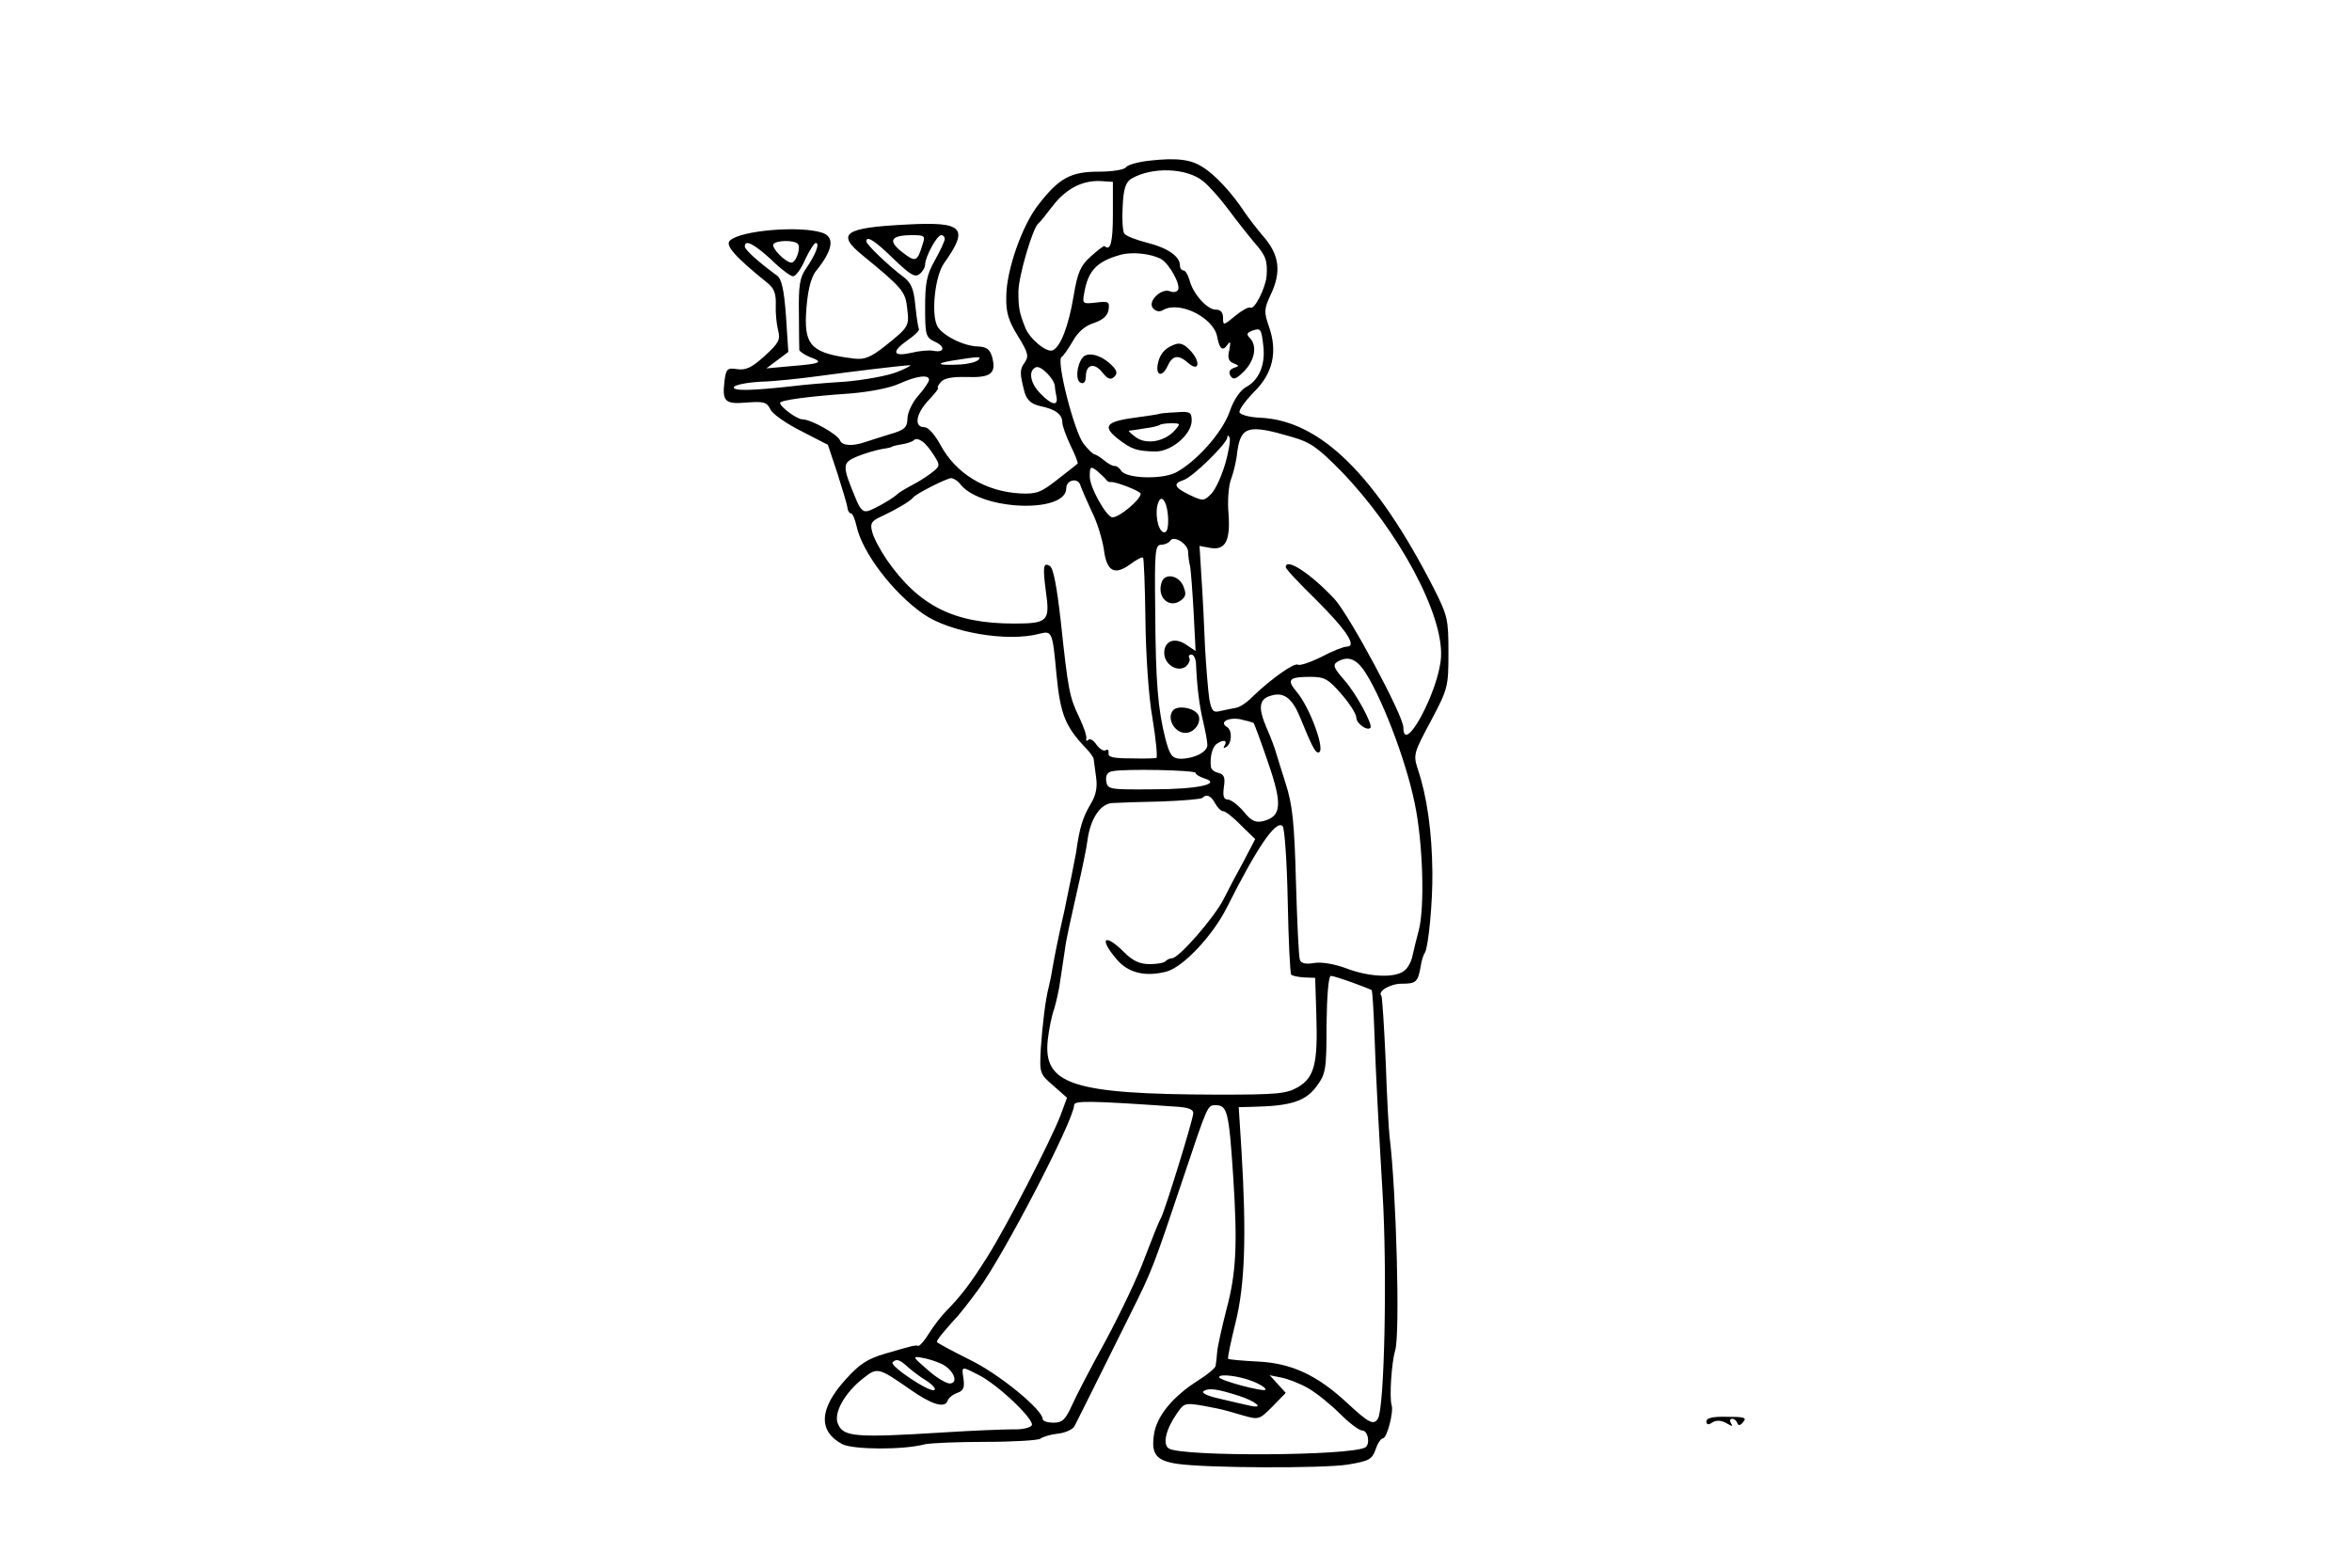 
<svg version="1.0" xmlns="http://www.w3.org/2000/svg"
 width="150px" height="100px" viewBox="0 0 320 320"
 preserveAspectRatio="xMidYMid meet">
<g transform="translate(0,300) scale(0.08,-0.08)"
fill="#000000" stroke="none">
<path d="M1932 3340 c-29 -3 -56 -11 -60 -17 -4 -6 -34 -11 -69 -11 -71 0
-101 -16 -153 -83 -42 -52 -83 -169 -83 -236 -1 -41 6 -62 30 -101 26 -42 28
-51 17 -67 -13 -18 -13 -27 0 -77 6 -19 17 -29 39 -34 39 -8 57 -21 57 -42 0
-9 10 -35 21 -59 12 -24 20 -45 18 -46 -2 -2 -25 -20 -52 -41 -42 -33 -53 -37
-95 -35 -89 5 -164 51 -203 124 -15 27 -31 45 -41 45 -27 0 -22 34 11 69 16
17 27 31 24 31 -3 0 0 7 7 15 8 10 29 14 67 13 61 -2 75 9 64 51 -6 20 -14 26
-37 27 -36 1 -90 28 -103 52 -16 31 -6 127 17 160 65 91 50 107 -96 99 -159
-8 -180 -23 -111 -79 99 -81 109 -92 113 -133 6 -47 5 -49 -55 -97 -38 -30
-53 -36 -80 -33 -106 13 -126 32 -123 110 3 57 11 95 26 114 43 53 48 86 16
97 -57 19 -210 6 -236 -20 -13 -12 14 -42 97 -109 16 -13 21 -27 20 -55 -1
-20 2 -49 6 -65 6 -24 2 -32 -34 -65 -33 -30 -48 -37 -70 -34 -26 4 -29 1 -33
-32 -6 -51 2 -58 58 -53 42 3 50 1 59 -17 5 -12 41 -37 79 -56 l68 -35 25 -75
c13 -41 25 -81 25 -87 1 -7 5 -13 9 -13 4 0 10 -15 14 -32 14 -67 93 -171 171
-225 68 -47 215 -72 296 -50 32 8 33 5 43 -103 10 -103 22 -134 78 -192 9 -10
17 -21 17 -25 1 -5 3 -25 6 -45 4 -27 0 -47 -14 -70 -20 -34 -28 -59 -37 -124
-4 -21 -17 -88 -30 -149 -14 -60 -27 -126 -30 -145 -3 -19 -8 -42 -10 -50 -8
-30 -16 -97 -20 -157 -3 -61 -3 -63 32 -93 l35 -31 -17 -46 c-25 -64 -137
-282 -187 -361 -43 -68 -65 -97 -105 -138 -12 -12 -31 -37 -43 -56 -11 -18
-23 -32 -27 -32 -10 2 -13 1 -85 -20 -45 -13 -66 -27 -101 -66 -68 -75 -70
-132 -8 -165 29 -14 155 -15 211 0 14 3 83 6 154 6 71 0 134 4 140 8 6 5 26
11 45 13 19 2 38 11 42 19 4 8 30 59 57 114 27 55 67 134 87 175 53 106 57
116 132 340 64 191 63 190 84 190 30 0 34 -16 45 -183 11 -170 8 -244 -17
-337 -12 -47 -23 -96 -24 -110 -1 -14 -3 -29 -4 -35 0 -5 -20 -22 -44 -37 -65
-41 -106 -91 -113 -137 -8 -51 5 -68 59 -76 74 -11 372 -12 435 -2 54 9 62 13
71 38 5 16 14 29 19 29 10 0 28 68 22 85 -6 20 0 109 9 139 13 39 3 407 -14
544 -2 15 -7 101 -10 192 -4 91 -9 167 -11 169 -11 11 22 31 52 31 36 0 41 4
48 43 2 15 7 31 11 36 9 16 20 129 19 206 -1 103 -14 194 -37 262 -12 37 -11
41 33 123 44 83 45 88 45 175 0 85 -2 94 -38 165 -147 287 -288 426 -440 434
-28 1 -52 7 -55 14 -2 6 15 29 36 51 49 47 62 103 39 168 -13 37 -12 45 4 80
29 60 23 104 -21 153 -12 14 -33 41 -46 60 -31 47 -73 93 -105 113 -30 20 -66
25 -137 17z m138 -53 c15 -12 43 -44 64 -72 20 -27 50 -65 66 -84 29 -33 34
-46 31 -86 -3 -31 -31 -86 -41 -80 -4 3 -22 -7 -39 -21 -30 -25 -31 -25 -31
-5 0 14 -6 21 -19 21 -22 0 -59 42 -67 77 -4 12 -10 23 -15 23 -5 0 -9 6 -9
13 0 23 -32 45 -85 58 -27 7 -53 17 -57 23 -4 6 -6 37 -4 70 2 45 8 61 22 70
53 31 142 28 184 -7z m-231 -84 c0 -70 -6 -95 -21 -81 -2 2 -17 -10 -35 -26
-26 -23 -34 -40 -44 -100 -13 -79 -34 -132 -54 -140 -16 -6 -59 30 -70 59 -15
38 -17 50 -17 92 1 41 37 163 51 173 4 3 20 23 36 44 34 44 75 66 122 64 l32
-2 0 -83z m-485 -75 c-14 -47 -18 -48 -53 -21 -37 29 -29 43 27 43 30 0 33 -2
26 -22z m56 12 c0 -5 -11 -29 -25 -54 -21 -37 -25 -58 -25 -121 0 -71 2 -76
25 -87 27 -12 25 -29 -4 -23 -10 2 -35 0 -55 -5 -48 -11 -53 2 -12 31 19 13
33 26 30 30 -2 4 -6 31 -9 60 -4 43 -11 58 -31 73 -35 26 -94 82 -94 90 0 16
22 2 70 -45 42 -40 54 -48 66 -38 8 6 14 17 14 24 0 19 30 75 41 75 5 0 9 -4
9 -10z m-375 -12 c9 -9 -4 -48 -16 -48 -15 0 -52 38 -46 47 7 10 52 11 62 1z
m-68 -40 c24 -24 50 -43 56 -43 7 0 21 19 31 43 11 23 23 42 27 42 11 0 0 -29
-24 -64 -17 -24 -20 -44 -19 -115 0 -47 1 -89 1 -94 1 -4 13 -12 27 -18 36
-13 29 -17 -46 -23 l-65 -6 28 21 28 21 -6 92 c-5 68 -11 94 -23 103 -48 35
-82 66 -82 74 0 19 23 7 67 -33z m995 1 c21 -12 51 -66 43 -79 -3 -5 -12 -7
-21 -3 -22 8 -57 -26 -43 -43 8 -9 17 -11 28 -4 42 22 127 -21 136 -69 6 -32
14 -38 26 -21 8 11 9 8 5 -13 -5 -20 -2 -29 11 -34 15 -6 15 -7 0 -12 -11 -4
-13 -11 -8 -20 7 -11 14 -9 35 12 27 28 34 65 14 85 -9 9 -7 13 6 18 22 8 24
6 29 -41 5 -47 -12 -86 -45 -103 -14 -8 -31 -32 -41 -62 -19 -54 -85 -128
-138 -156 -37 -18 -126 -15 -139 5 -4 7 -11 12 -16 12 -5 -1 -17 6 -27 14 -9
8 -21 15 -25 16 -4 0 -16 12 -28 27 -24 32 -70 212 -56 221 5 3 18 22 29 41
13 23 31 39 54 46 23 8 35 19 37 34 3 20 0 22 -32 18 -35 -4 -35 -3 -30 25 10
57 32 80 93 97 29 8 77 3 103 -11z m-467 -258 c-6 -5 -26 -10 -45 -11 -57 -3
-68 2 -20 10 70 11 75 11 65 1z m-206 -30 c-25 -10 -86 -21 -135 -25 -49 -3
-107 -8 -129 -11 -107 -12 -156 -13 -153 -3 2 6 33 12 68 14 36 1 101 8 145
14 88 12 212 27 235 28 8 1 -6 -7 -31 -17z m402 -36 c0 -5 2 -18 4 -27 5 -25
-12 -22 -40 7 -27 26 -33 60 -12 68 12 5 46 -29 48 -48z m-321 16 c0 -5 -12
-23 -27 -40 -16 -18 -28 -44 -28 -59 -1 -23 -7 -29 -45 -40 -25 -8 -52 -16
-60 -19 -34 -12 -61 -11 -67 3 -6 16 -74 54 -96 54 -14 0 -57 32 -57 42 0 7
76 17 179 24 49 4 101 14 125 25 44 20 76 24 76 10z m926 -146 c47 -13 67 -28
126 -88 145 -150 261 -365 254 -474 -5 -85 -96 -254 -96 -179 0 30 -138 287
-176 328 -61 65 -124 106 -124 81 0 -5 36 -43 79 -85 76 -76 104 -118 76 -118
-7 0 -36 -11 -64 -26 -28 -14 -55 -23 -60 -20 -9 6 -68 -36 -114 -80 -15 -16
-35 -29 -44 -30 -9 -2 -27 -5 -39 -8 -19 -5 -23 -1 -29 30 -3 20 -8 80 -11
133 -2 53 -6 133 -9 177 l-5 81 27 -5 c39 -7 52 18 47 87 -3 32 0 71 6 87 6
16 14 47 16 69 9 68 28 73 140 40z m-171 -70 c-9 -31 -25 -65 -35 -75 -19 -19
-21 -19 -55 -3 -39 19 -44 29 -16 38 23 7 111 93 112 109 0 7 2 6 6 -1 2 -7
-3 -38 -12 -68z m-770 57 c6 -4 18 -19 27 -33 16 -25 16 -28 0 -41 -9 -8 -33
-24 -52 -34 -19 -10 -37 -21 -40 -24 -9 -10 -54 -36 -73 -43 -14 -5 -22 1 -34
31 -35 84 -35 91 3 107 19 8 47 16 62 19 15 2 27 5 27 6 0 1 11 4 24 6 14 2
27 7 30 9 6 7 14 6 26 -3z m466 -95 c3 -5 9 -8 13 -7 10 2 76 -23 76 -30 -1
-15 -54 -60 -72 -60 -15 0 -58 76 -58 104 0 26 2 27 18 15 9 -8 20 -18 23 -22z
m-370 -14 c55 -66 269 -73 269 -9 0 22 30 28 36 8 3 -9 16 -39 29 -67 14 -27
27 -71 31 -97 7 -56 27 -67 67 -38 16 12 31 20 33 17 2 -2 5 -73 6 -158 1 -89
8 -196 18 -252 9 -54 13 -99 10 -101 -3 -1 -32 -2 -65 -1 -44 0 -59 3 -57 13
1 8 -2 11 -7 8 -5 -4 -16 3 -24 14 -7 11 -17 17 -21 12 -4 -4 -6 -2 -5 3 2 6
-6 30 -18 55 -25 52 -28 68 -47 245 -10 89 -19 136 -28 141 -17 10 -18 -2 -10
-65 11 -76 5 -82 -81 -82 -154 0 -243 45 -325 163 -17 25 -34 57 -37 71 -6 22
-2 28 27 41 36 17 70 37 78 47 8 10 84 48 96 49 6 0 18 -7 25 -17z m529 -91
c0 -23 -4 -32 -12 -30 -15 5 -23 52 -13 76 9 25 25 -4 25 -46z m51 -80 c0 -9
2 -26 5 -37 2 -11 6 -64 9 -118 l5 -98 -24 16 c-29 20 -56 10 -56 -21 0 -30
35 -51 56 -34 7 7 11 16 8 21 -3 5 0 9 5 9 6 0 11 -10 12 -22 2 -54 8 -106 18
-148 6 -25 11 -52 11 -61 0 -18 -34 -35 -69 -35 -21 1 -27 9 -38 51 -19 75
-25 143 -26 328 -2 151 0 167 15 167 9 0 20 5 23 10 9 15 45 -7 46 -28z m446
-299 c43 -60 109 -229 132 -343 21 -99 26 -267 10 -325 -6 -22 -13 -51 -16
-65 -3 -14 -12 -31 -21 -37 -23 -19 -90 -16 -147 6 -29 11 -63 17 -82 14 -22
-4 -34 -1 -37 8 -3 8 -7 97 -10 199 -4 152 -9 197 -26 250 -11 36 -23 72 -25
80 -2 8 -12 36 -24 63 -23 54 -19 75 15 83 30 8 51 -9 70 -55 31 -76 39 -91
47 -91 21 0 -22 118 -57 157 -24 29 -17 36 36 36 37 0 46 -5 80 -44 21 -24 38
-51 38 -60 0 -15 28 -35 36 -26 7 7 -36 87 -66 121 -27 31 -31 39 -19 47 25
15 45 10 66 -18z m-279 -138 c2 -2 19 -48 37 -101 37 -107 34 -137 -12 -149
-20 -5 -31 0 -51 25 -14 16 -32 30 -40 30 -10 0 -13 8 -10 31 4 25 1 33 -14
37 -10 2 -19 9 -19 16 -3 25 4 51 15 58 17 12 28 9 20 -4 -4 -7 -3 -8 4 -4 15
9 16 43 2 51 -20 12 2 25 33 20 17 -4 33 -8 35 -10z m-148 -127 c0 -4 10 -10
22 -14 46 -14 -16 -28 -132 -28 -111 -1 -115 0 -118 21 -2 14 3 23 15 25 30 7
213 3 213 -4z m50 -78 c6 -11 15 -20 21 -20 5 0 26 -16 45 -36 l36 -35 -27
-52 c-16 -29 -40 -74 -54 -102 -24 -47 -114 -150 -131 -150 -5 0 -12 -3 -16
-7 -4 -5 -23 -8 -41 -8 -25 0 -43 8 -65 30 -50 50 -66 37 -20 -17 30 -36 74
-46 128 -32 43 12 118 92 154 164 77 153 125 224 142 207 5 -5 11 -89 13 -192
2 -100 6 -184 9 -187 3 -3 18 -6 33 -7 l28 -1 3 -96 c4 -123 -5 -158 -47 -183
-30 -17 -53 -19 -205 -19 -372 1 -446 26 -433 141 3 26 10 61 16 77 5 17 13
50 16 75 4 25 9 61 12 80 2 19 16 82 29 139 13 56 26 118 28 136 7 55 33 95
64 96 15 1 71 3 125 4 54 2 101 6 104 9 11 11 22 6 33 -14z m350 -457 c25 -9
47 -18 49 -19 2 -2 5 -49 7 -106 4 -118 11 -242 21 -413 12 -198 5 -548 -12
-575 -11 -17 -23 -11 -77 39 -77 72 -143 103 -230 107 -39 2 -73 5 -75 7 -2 2
7 44 19 93 24 96 28 223 15 439 l-7 110 38 1 c94 2 131 14 159 50 25 34 27 41
27 160 1 73 5 124 11 124 5 0 30 -8 55 -17z m-445 -317 c27 -2 40 -7 39 -17
-2 -21 -71 -244 -82 -266 -6 -10 -24 -56 -42 -103 -17 -47 -62 -141 -99 -210
-38 -69 -77 -144 -87 -167 -16 -35 -24 -43 -46 -43 -16 0 -28 4 -28 9 0 24
-112 116 -187 152 -46 23 -83 43 -83 45 0 5 15 24 45 57 12 12 39 47 61 77 65
88 244 433 244 470 0 12 35 12 265 -4z m-603 -656 c31 -15 45 -50 20 -50 -10
1 -35 16 -57 36 -36 31 -38 34 -15 30 14 -2 37 -9 52 -16z m-86 -8 c10 -9 32
-26 49 -36 16 -11 24 -21 18 -23 -14 -5 -114 62 -106 71 10 10 18 7 39 -12z
m4 -56 c55 -39 89 -50 97 -31 2 8 14 17 25 21 15 5 19 13 16 35 -5 34 -7 34
40 10 50 -26 142 -114 134 -128 -4 -6 -25 -11 -47 -10 -22 0 -103 -3 -180 -8
-223 -14 -253 -11 -267 21 -13 27 16 80 65 118 35 28 39 26 117 -28z m877 19
c20 -8 34 -18 31 -21 -6 -6 -118 24 -118 32 0 10 53 3 87 -11z m140 -17 c21
-12 57 -41 81 -65 23 -23 49 -43 57 -43 15 0 21 -35 8 -43 -37 -22 -467 -24
-501 -3 -17 10 -8 49 20 89 21 30 18 30 104 13 11 -2 40 -10 63 -17 42 -12 43
-12 77 22 l34 35 -20 22 -21 23 30 -6 c16 -3 47 -15 68 -27z m-178 -19 c44
-14 68 -34 31 -26 -14 3 -49 11 -78 18 -32 7 -49 15 -41 20 14 8 34 5 88 -12z"/>
<path d="M1994 2870 c-24 -9 -37 -26 -41 -52 -4 -28 13 -29 25 -3 13 29 28 31
53 9 27 -24 33 1 7 30 -18 19 -28 23 -44 16z"/>
<path d="M1762 2838 c-16 -20 -19 -61 -4 -65 7 -3 12 4 12 16 0 31 21 37 42
11 14 -18 22 -20 31 -11 8 8 7 16 -8 30 -27 26 -60 34 -73 19z"/>
<path d="M1957 2694 c-1 -1 -27 -5 -57 -9 -78 -10 -89 -22 -49 -54 36 -28 49
-32 97 -33 41 0 92 44 92 79 0 21 -4 24 -40 21 -22 -1 -42 -3 -43 -4z m39 -43
c-26 -28 -71 -36 -98 -17 -12 9 -20 16 -18 17 3 0 21 3 40 6 19 2 37 7 39 9 2
2 16 4 29 4 24 0 24 -1 8 -19z"/>
<path d="M1964 2266 c-15 -40 20 -72 51 -46 11 9 11 17 3 36 -12 26 -45 32
-54 10z"/>
<path d="M1992 1937 c-16 -20 4 -57 32 -57 26 0 46 34 29 51 -15 15 -51 19
-61 6z"/>
<path d="M3353 123 c0 -7 5 -9 11 -5 14 10 27 9 45 -2 10 -6 12 -5 7 2 -4 7
-3 12 3 12 5 0 11 -5 13 -11 2 -7 8 -7 15 3 10 11 2 13 -41 13 -36 1 -53 -3
-53 -12z"/>
</g>
</svg>
